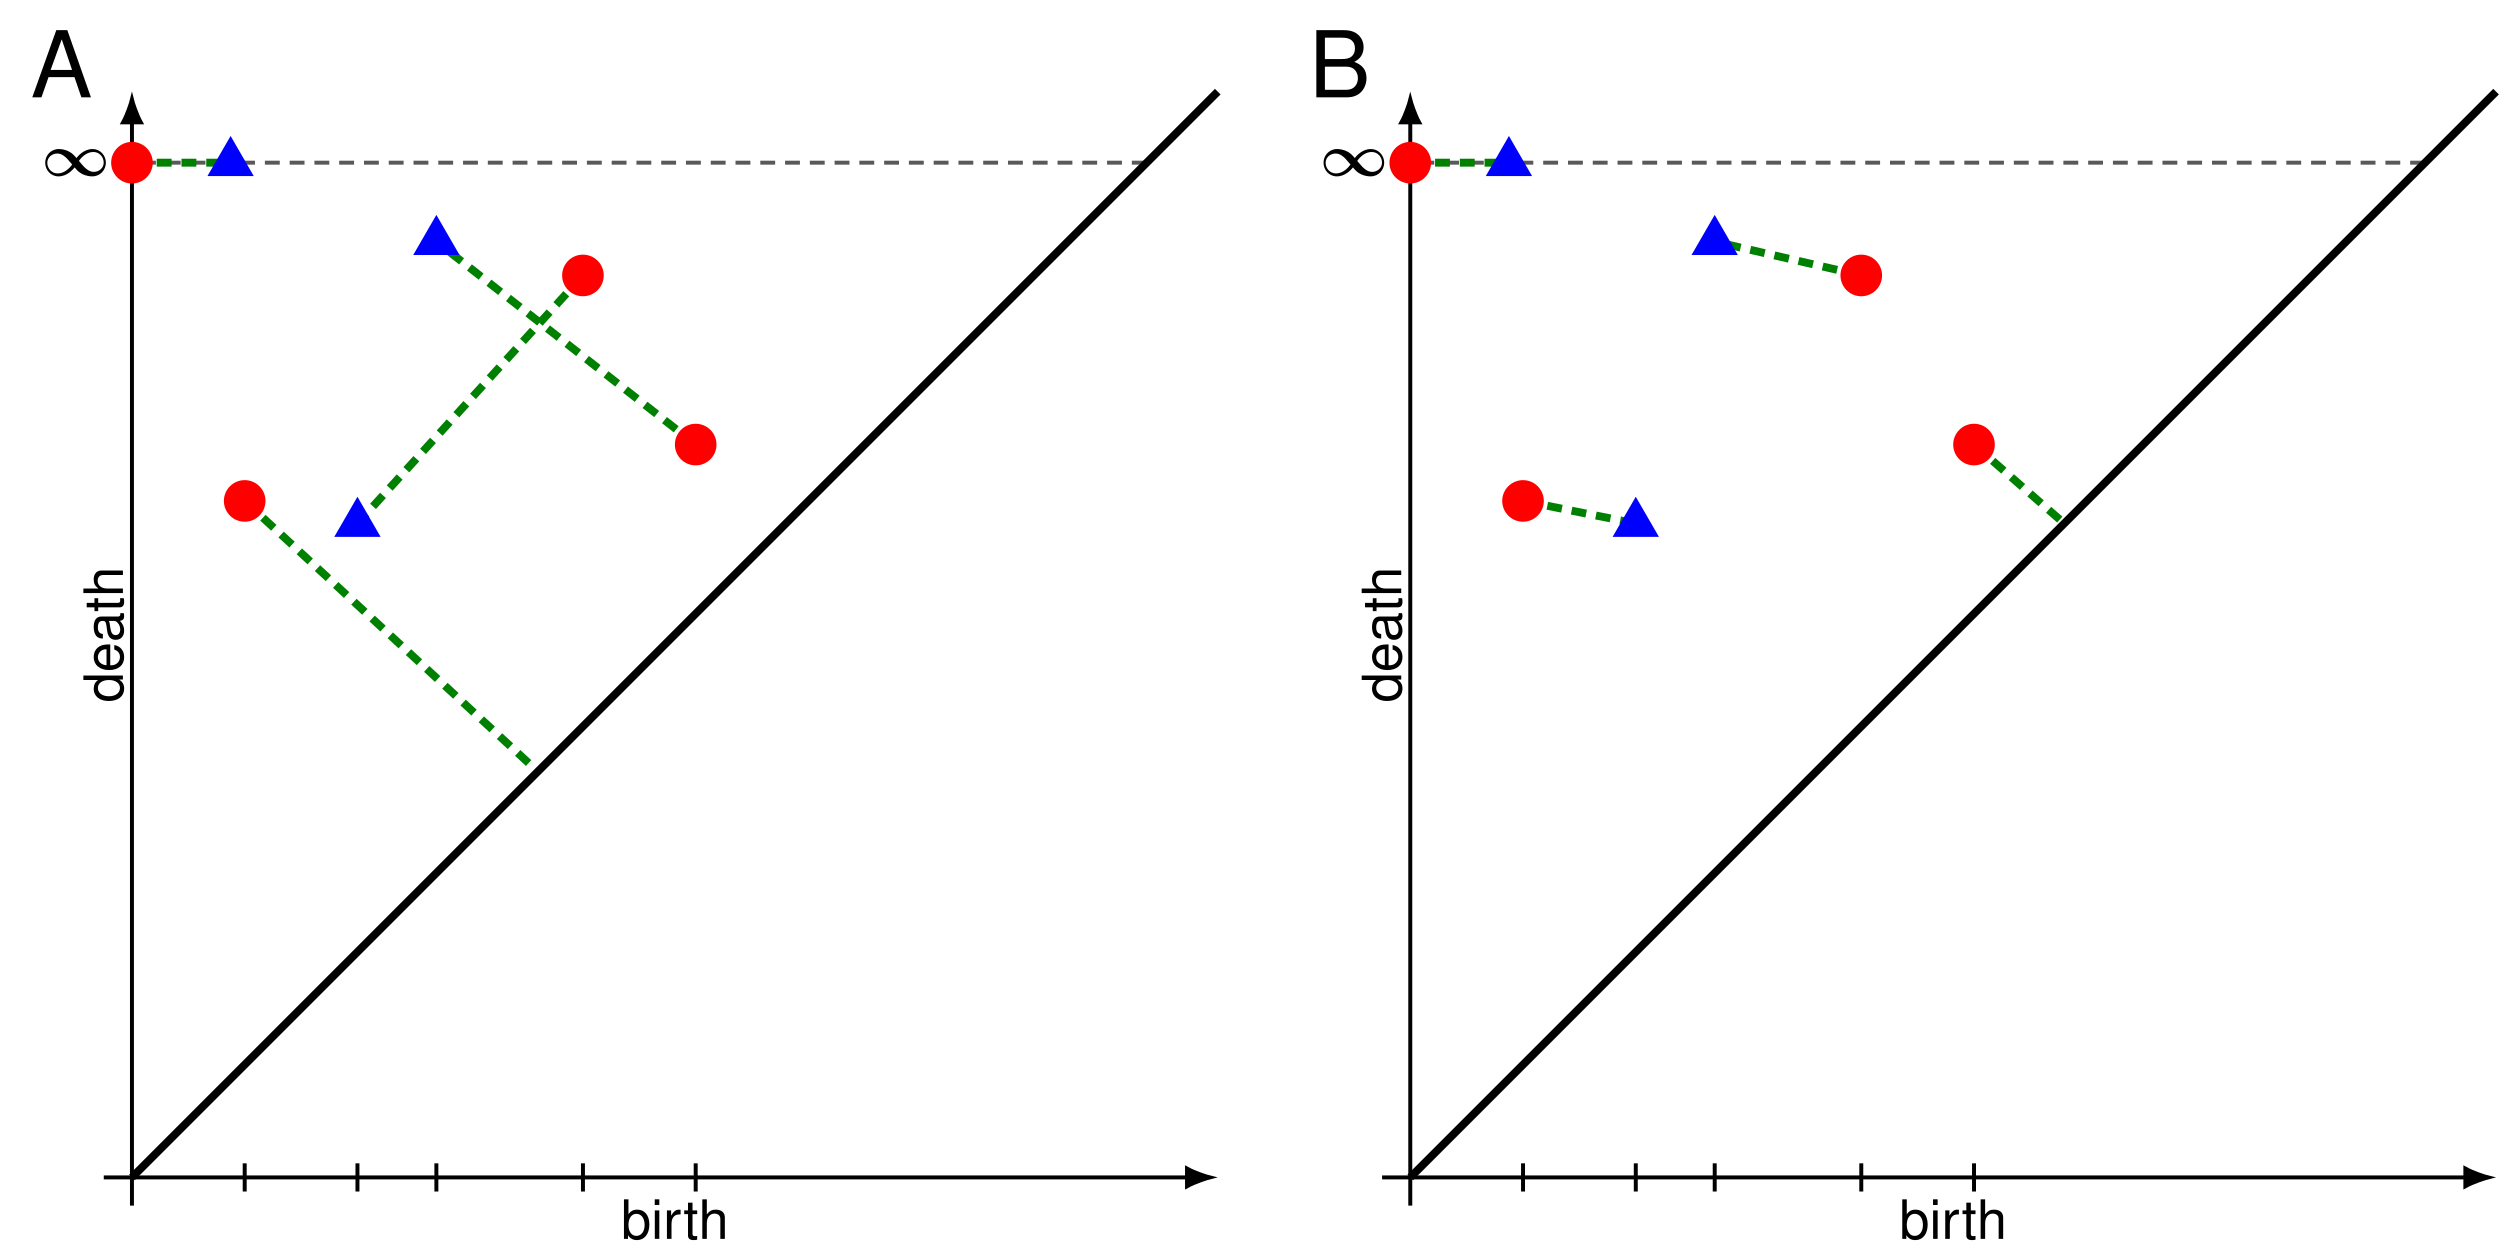 <?xml version="1.0" encoding="UTF-8"?>
<svg xmlns="http://www.w3.org/2000/svg" xmlns:xlink="http://www.w3.org/1999/xlink" width="502.83pt" height="252.989pt" viewBox="0 0 502.83 252.989" version="1.1">
<defs>
<g>
<symbol overflow="visible" id="glyph0-0">
<path style="stroke:none;" d=""/>
</symbol>
<symbol overflow="visible" id="glyph0-1">
<path style="stroke:none;" d="M -7.953 -5.406 L -7.953 -4.5 L -5 -4.5 C -5.578 -4.109 -5.875 -3.5 -5.875 -2.734 C -5.875 -1.25 -4.688 -0.281 -2.875 -0.281 C -0.938 -0.281 0.25 -1.234 0.25 -2.766 C 0.25 -3.562 -0.047 -4.094 -0.75 -4.594 L 0 -4.594 L 0 -5.406 Z M -5.031 -2.891 C -5.031 -3.875 -4.156 -4.5 -2.797 -4.5 C -1.469 -4.5 -0.594 -3.859 -0.594 -2.906 C -0.594 -1.891 -1.484 -1.234 -2.812 -1.234 C -4.141 -1.234 -5.031 -1.891 -5.031 -2.891 Z M -5.031 -2.891 "/>
</symbol>
<symbol overflow="visible" id="glyph0-2">
<path style="stroke:none;" d="M -2.547 -5.594 C -3.422 -5.594 -3.953 -5.531 -4.375 -5.359 C -5.312 -5 -5.875 -4.125 -5.875 -3.047 C -5.875 -1.469 -4.656 -0.438 -2.781 -0.438 C -0.906 -0.438 0.25 -1.422 0.25 -3.031 C 0.25 -4.344 -0.484 -5.25 -1.734 -5.469 L -1.734 -4.562 C -0.984 -4.312 -0.594 -3.797 -0.594 -3.062 C -0.594 -2.484 -0.844 -2 -1.328 -1.688 C -1.656 -1.469 -1.984 -1.391 -2.547 -1.391 Z M -3.297 -1.406 C -4.359 -1.484 -5.031 -2.125 -5.031 -3.047 C -5.031 -3.938 -4.297 -4.625 -3.359 -4.625 C -3.344 -4.625 -3.312 -4.625 -3.297 -4.609 Z M -3.297 -1.406 "/>
</symbol>
<symbol overflow="visible" id="glyph0-3">
<path style="stroke:none;" d="M -0.531 -5.828 C -0.516 -5.734 -0.516 -5.688 -0.516 -5.641 C -0.516 -5.328 -0.672 -5.141 -0.953 -5.141 L -4.312 -5.141 C -5.328 -5.141 -5.875 -4.406 -5.875 -3 C -5.875 -2.172 -5.641 -1.484 -5.219 -1.094 C -4.922 -0.844 -4.594 -0.734 -4.031 -0.703 L -4.031 -1.625 C -4.719 -1.703 -5.031 -2.109 -5.031 -2.969 C -5.031 -3.781 -4.734 -4.25 -4.188 -4.25 L -3.953 -4.25 C -3.562 -4.25 -3.406 -4.016 -3.312 -3.297 C -3.156 -2 -3.109 -1.812 -2.969 -1.469 C -2.688 -0.797 -2.188 -0.453 -1.438 -0.453 C -0.406 -0.453 0.25 -1.172 0.25 -2.328 C 0.25 -3.047 0 -3.625 -0.594 -4.281 C -0.016 -4.344 0.25 -4.625 0.25 -5.219 C 0.25 -5.406 0.234 -5.547 0.156 -5.828 Z M -1.797 -4.25 C -1.5 -4.25 -1.312 -4.156 -1.062 -3.875 C -0.719 -3.516 -0.547 -3.062 -0.547 -2.531 C -0.547 -1.828 -0.891 -1.406 -1.469 -1.406 C -2.062 -1.406 -2.359 -1.812 -2.516 -2.781 C -2.641 -3.734 -2.688 -3.938 -2.828 -4.25 Z M -1.797 -4.25 "/>
</symbol>
<symbol overflow="visible" id="glyph0-4">
<path style="stroke:none;" d="M -5.719 -2.766 L -5.719 -1.828 L -7.281 -1.828 L -7.281 -0.922 L -5.719 -0.922 L -5.719 -0.156 L -4.969 -0.156 L -4.969 -0.922 L -0.656 -0.922 C -0.078 -0.922 0.25 -1.312 0.25 -2.031 C 0.25 -2.25 0.234 -2.469 0.172 -2.766 L -0.594 -2.766 C -0.562 -2.656 -0.547 -2.516 -0.547 -2.328 C -0.547 -1.938 -0.656 -1.828 -1.062 -1.828 L -4.969 -1.828 L -4.969 -2.766 Z M -5.719 -2.766 "/>
</symbol>
<symbol overflow="visible" id="glyph0-5">
<path style="stroke:none;" d="M -7.953 -0.766 L 0 -0.766 L 0 -1.672 L -3.156 -1.672 C -4.312 -1.672 -5.078 -2.281 -5.078 -3.219 C -5.078 -3.516 -4.984 -3.812 -4.828 -4.031 C -4.641 -4.281 -4.359 -4.391 -3.953 -4.391 L 0 -4.391 L 0 -5.297 L -4.312 -5.297 C -5.281 -5.297 -5.875 -4.609 -5.875 -3.5 C -5.875 -2.688 -5.625 -2.203 -4.922 -1.672 L -7.953 -1.672 Z M -7.953 -0.766 "/>
</symbol>
<symbol overflow="visible" id="glyph1-0">
<path style="stroke:none;" d=""/>
</symbol>
<symbol overflow="visible" id="glyph1-1">
<path style="stroke:none;" d="M 0.594 -7.953 L 0.594 0 L 1.406 0 L 1.406 -0.734 C 1.844 -0.062 2.422 0.25 3.219 0.25 C 4.719 0.25 5.703 -0.984 5.703 -2.875 C 5.703 -4.734 4.766 -5.875 3.266 -5.875 C 2.469 -5.875 1.922 -5.578 1.5 -4.938 L 1.5 -7.953 Z M 3.094 -5.031 C 4.094 -5.031 4.75 -4.141 4.75 -2.781 C 4.75 -1.484 4.078 -0.594 3.094 -0.594 C 2.125 -0.594 1.5 -1.469 1.5 -2.812 C 1.5 -4.156 2.125 -5.031 3.094 -5.031 Z M 3.094 -5.031 "/>
</symbol>
<symbol overflow="visible" id="glyph1-2">
<path style="stroke:none;" d="M 1.641 -5.719 L 0.734 -5.719 L 0.734 0 L 1.641 0 Z M 1.641 -7.953 L 0.719 -7.953 L 0.719 -6.812 L 1.641 -6.812 Z M 1.641 -7.953 "/>
</symbol>
<symbol overflow="visible" id="glyph1-3">
<path style="stroke:none;" d="M 0.75 -5.719 L 0.75 0 L 1.672 0 L 1.672 -2.969 C 1.672 -3.781 1.875 -4.312 2.312 -4.641 C 2.594 -4.844 2.875 -4.906 3.5 -4.922 L 3.5 -5.844 C 3.344 -5.875 3.266 -5.875 3.156 -5.875 C 2.562 -5.875 2.109 -5.531 1.594 -4.672 L 1.594 -5.719 Z M 0.75 -5.719 "/>
</symbol>
<symbol overflow="visible" id="glyph1-4">
<path style="stroke:none;" d="M 2.766 -5.719 L 1.828 -5.719 L 1.828 -7.281 L 0.922 -7.281 L 0.922 -5.719 L 0.156 -5.719 L 0.156 -4.969 L 0.922 -4.969 L 0.922 -0.656 C 0.922 -0.078 1.312 0.25 2.031 0.25 C 2.25 0.25 2.469 0.234 2.766 0.172 L 2.766 -0.594 C 2.656 -0.562 2.516 -0.547 2.328 -0.547 C 1.938 -0.547 1.828 -0.656 1.828 -1.062 L 1.828 -4.969 L 2.766 -4.969 Z M 2.766 -5.719 "/>
</symbol>
<symbol overflow="visible" id="glyph1-5">
<path style="stroke:none;" d="M 0.766 -7.953 L 0.766 0 L 1.672 0 L 1.672 -3.156 C 1.672 -4.312 2.281 -5.078 3.219 -5.078 C 3.516 -5.078 3.812 -4.984 4.031 -4.828 C 4.281 -4.641 4.391 -4.359 4.391 -3.953 L 4.391 0 L 5.297 0 L 5.297 -4.312 C 5.297 -5.281 4.609 -5.875 3.5 -5.875 C 2.688 -5.875 2.203 -5.625 1.672 -4.922 L 1.672 -7.953 Z M 0.766 -7.953 "/>
</symbol>
<symbol overflow="visible" id="glyph2-0">
<path style="stroke:none;" d=""/>
</symbol>
<symbol overflow="visible" id="glyph2-1">
<path style="stroke:none;" d="M 7.547 -3.016 C 8.109 -3.828 9.141 -4.812 10.453 -4.812 C 11.672 -4.812 12.531 -3.797 12.531 -2.672 C 12.531 -1.594 11.609 -0.812 10.547 -0.812 C 9.641 -0.812 9.016 -1.406 8.578 -1.828 C 8.266 -2.156 7.812 -2.703 7.547 -3.016 Z M 6.688 -1.703 C 7.203 -1.094 7.531 -0.75 8.109 -0.438 C 9.031 0.062 9.891 0.094 10.234 0.094 C 11.844 0.094 12.969 -1.219 12.969 -2.656 C 12.969 -4.109 11.844 -5.406 10.297 -5.406 C 8.531 -5.406 7.391 -4.016 7.047 -3.594 C 6.531 -4.203 6.203 -4.547 5.625 -4.859 C 4.703 -5.359 3.844 -5.406 3.5 -5.406 C 1.891 -5.406 0.766 -4.094 0.766 -2.656 C 0.766 -1.188 1.891 0.094 3.438 0.094 C 5.203 0.094 6.344 -1.297 6.688 -1.703 Z M 6.188 -2.297 C 5.625 -1.484 4.594 -0.5 3.281 -0.5 C 2.062 -0.5 1.188 -1.5 1.188 -2.641 C 1.188 -3.719 2.125 -4.5 3.188 -4.5 C 4.094 -4.5 4.719 -3.906 5.156 -3.484 C 5.469 -3.141 5.922 -2.609 6.188 -2.297 Z M 6.188 -2.297 "/>
</symbol>
<symbol overflow="visible" id="glyph3-0">
<path style="stroke:none;" d=""/>
</symbol>
<symbol overflow="visible" id="glyph3-1">
<path style="stroke:none;" d="M 8.797 -4.062 L 10.188 0 L 12.109 0 L 7.359 -13.516 L 5.141 -13.516 L 0.312 0 L 2.156 0 L 3.578 -4.062 Z M 8.312 -5.516 L 4 -5.516 L 6.234 -11.672 Z M 8.312 -5.516 "/>
</symbol>
<symbol overflow="visible" id="glyph3-2">
<path style="stroke:none;" d="M 1.469 0 L 7.562 0 C 8.844 0 9.797 -0.359 10.516 -1.125 C 11.188 -1.844 11.547 -2.797 11.547 -3.859 C 11.547 -5.484 10.812 -6.469 9.094 -7.141 C 10.312 -7.719 10.969 -8.719 10.969 -10.094 C 10.969 -11.078 10.594 -11.938 9.891 -12.578 C 9.188 -13.219 8.25 -13.516 6.953 -13.516 L 1.469 -13.516 Z M 3.188 -7.703 L 3.188 -12 L 6.531 -12 C 7.5 -12 8.031 -11.875 8.5 -11.516 C 8.984 -11.141 9.234 -10.594 9.234 -9.844 C 9.234 -9.125 8.984 -8.547 8.5 -8.172 C 8.031 -7.828 7.5 -7.703 6.531 -7.703 Z M 3.188 -1.516 L 3.188 -6.172 L 7.406 -6.172 C 8.234 -6.172 8.797 -5.969 9.203 -5.531 C 9.609 -5.094 9.828 -4.5 9.828 -3.844 C 9.828 -3.188 9.609 -2.594 9.203 -2.172 C 8.797 -1.719 8.234 -1.516 7.406 -1.516 Z M 3.188 -1.516 "/>
</symbol>
</g>
<clipPath id="clip1">
  <path d="M 3 0 L 268 0 L 268 252.988 L 3 252.988 Z M 3 0 "/>
</clipPath>
<clipPath id="clip2">
  <path d="M 484 223 L 502.828 223 L 502.828 250 L 484 250 Z M 484 223 "/>
</clipPath>
<clipPath id="clip3">
  <path d="M 261 0 L 502.828 0 L 502.828 252.988 L 261 252.988 Z M 261 0 "/>
</clipPath>
</defs>
<g id="surface1">
<path style="fill:none;stroke-width:1.594;stroke-linecap:butt;stroke-linejoin:miter;stroke:rgb(0%,50%,0%);stroke-opacity:1;stroke-dasharray:2.989,1.993;stroke-miterlimit:10;" d="M 113.387 147.404 L 61.231 188.224 " transform="matrix(1,0,0,-1,26.539,236.818)"/>
<path style="fill:none;stroke-width:1.594;stroke-linecap:butt;stroke-linejoin:miter;stroke:rgb(0%,50%,0%);stroke-opacity:1;stroke-dasharray:2.989,1.993;stroke-miterlimit:10;" d="M 90.711 181.42 L 45.356 131.529 " transform="matrix(1,0,0,-1,26.539,236.818)"/>
<path style="fill:none;stroke-width:1.594;stroke-linecap:butt;stroke-linejoin:miter;stroke:rgb(0%,50%,0%);stroke-opacity:1;stroke-dasharray:2.989,1.993;stroke-miterlimit:10;" d="M 22.676 136.064 L 81.641 81.638 " transform="matrix(1,0,0,-1,26.539,236.818)"/>
<path style="fill-rule:nonzero;fill:rgb(100%,0%,0%);fill-opacity:1;stroke-width:0.399;stroke-linecap:butt;stroke-linejoin:miter;stroke:rgb(100%,0%,0%);stroke-opacity:1;stroke-miterlimit:10;" d="M 3.985 0.002 C 3.985 2.201 2.2 3.986 0.001 3.986 C -2.202 3.986 -3.984 2.201 -3.984 0.002 C -3.984 -2.201 -2.202 -3.986 0.001 -3.986 C 2.2 -3.986 3.985 -2.201 3.985 0.002 Z M 3.985 0.002 " transform="matrix(1,0,0,-1,139.925,89.416)"/>
<path style="fill:none;stroke-width:0.797;stroke-linecap:butt;stroke-linejoin:miter;stroke:rgb(0%,0%,0%);stroke-opacity:1;stroke-miterlimit:10;" d="M 113.387 -2.834 L 113.387 2.834 " transform="matrix(1,0,0,-1,26.539,236.818)"/>
<path style="fill-rule:nonzero;fill:rgb(100%,0%,0%);fill-opacity:1;stroke-width:0.399;stroke-linecap:butt;stroke-linejoin:miter;stroke:rgb(100%,0%,0%);stroke-opacity:1;stroke-miterlimit:10;" d="M 3.986 0.002 C 3.986 2.201 2.201 3.986 -0.002 3.986 C -2.201 3.986 -3.986 2.201 -3.986 0.002 C -3.986 -2.202 -2.201 -3.987 -0.002 -3.987 C 2.201 -3.987 3.986 -2.202 3.986 0.002 Z M 3.986 0.002 " transform="matrix(1,0,0,-1,117.248,55.4)"/>
<path style="fill:none;stroke-width:0.797;stroke-linecap:butt;stroke-linejoin:miter;stroke:rgb(0%,0%,0%);stroke-opacity:1;stroke-miterlimit:10;" d="M 90.711 -2.834 L 90.711 2.834 " transform="matrix(1,0,0,-1,26.539,236.818)"/>
<path style="fill-rule:nonzero;fill:rgb(100%,0%,0%);fill-opacity:1;stroke-width:0.399;stroke-linecap:butt;stroke-linejoin:miter;stroke:rgb(100%,0%,0%);stroke-opacity:1;stroke-miterlimit:10;" d="M 3.983 0.001 C 3.983 2.2 2.202 3.985 -0.001 3.985 C -2.2 3.985 -3.986 2.2 -3.986 0.001 C -3.986 -2.202 -2.2 -3.983 -0.001 -3.983 C 2.202 -3.983 3.983 -2.202 3.983 0.001 Z M 3.983 0.001 " transform="matrix(1,0,0,-1,49.216,100.755)"/>
<path style="fill:none;stroke-width:0.797;stroke-linecap:butt;stroke-linejoin:miter;stroke:rgb(0%,0%,0%);stroke-opacity:1;stroke-miterlimit:10;" d="M 22.676 -2.834 L 22.676 2.834 " transform="matrix(1,0,0,-1,26.539,236.818)"/>
<path style="fill-rule:nonzero;fill:rgb(0%,0%,100%);fill-opacity:1;stroke-width:0.399;stroke-linecap:butt;stroke-linejoin:miter;stroke:rgb(0%,0%,100%);stroke-opacity:1;stroke-miterlimit:10;" d="M 0.002 4.98 L 4.314 -2.489 L -4.315 -2.489 Z M 0.002 4.98 " transform="matrix(1,0,0,-1,87.768,48.597)"/>
<path style="fill:none;stroke-width:0.797;stroke-linecap:butt;stroke-linejoin:miter;stroke:rgb(0%,0%,0%);stroke-opacity:1;stroke-miterlimit:10;" d="M 61.231 -2.834 L 61.231 2.834 " transform="matrix(1,0,0,-1,26.539,236.818)"/>
<path style="fill-rule:nonzero;fill:rgb(0%,0%,100%);fill-opacity:1;stroke-width:0.399;stroke-linecap:butt;stroke-linejoin:miter;stroke:rgb(0%,0%,100%);stroke-opacity:1;stroke-miterlimit:10;" d="M 0.001 4.981 L 4.313 -2.491 L -4.316 -2.491 Z M 0.001 4.981 " transform="matrix(1,0,0,-1,71.894,105.29)"/>
<path style="fill:none;stroke-width:0.797;stroke-linecap:butt;stroke-linejoin:miter;stroke:rgb(0%,0%,0%);stroke-opacity:1;stroke-miterlimit:10;" d="M 45.356 -2.834 L 45.356 2.834 " transform="matrix(1,0,0,-1,26.539,236.818)"/>
<path style="fill:none;stroke-width:0.797;stroke-linecap:butt;stroke-linejoin:miter;stroke:rgb(34.999%,34.999%,34.999%);stroke-opacity:1;stroke-dasharray:2.989,1.993;stroke-miterlimit:10;" d="M 204.098 204.099 L 0 204.099 " transform="matrix(1,0,0,-1,26.539,236.818)"/>
<path style="fill:none;stroke-width:0.797;stroke-linecap:butt;stroke-linejoin:miter;stroke:rgb(0%,0%,0%);stroke-opacity:1;stroke-miterlimit:10;" d="M -5.668 0.002 L 212.207 0.002 " transform="matrix(1,0,0,-1,26.539,236.818)"/>
<path style="fill-rule:nonzero;fill:rgb(0%,0%,0%);fill-opacity:1;stroke-width:0.797;stroke-linecap:butt;stroke-linejoin:miter;stroke:rgb(0%,0%,0%);stroke-opacity:1;stroke-miterlimit:10;" d="M 4.533 0.002 C 3.979 0.138 1.529 0.92 -0.002 1.771 L -0.002 -1.772 C 1.529 -0.92 3.979 -0.139 4.533 0.002 Z M 4.533 0.002 " transform="matrix(1,0,0,-1,238.748,236.818)"/>
<path style="fill:none;stroke-width:0.797;stroke-linecap:butt;stroke-linejoin:miter;stroke:rgb(0%,0%,0%);stroke-opacity:1;stroke-miterlimit:10;" d="M 0 -5.67 L 0 212.209 " transform="matrix(1,0,0,-1,26.539,236.818)"/>
<path style="fill-rule:nonzero;fill:rgb(0%,0%,0%);fill-opacity:1;stroke-width:0.797;stroke-linecap:butt;stroke-linejoin:miter;stroke:rgb(0%,0%,0%);stroke-opacity:1;stroke-miterlimit:10;" d="M 4.535 -0 C 3.976 0.137 1.531 0.922 -0 1.773 L -0 -1.774 C 1.531 -0.922 3.976 -0.137 4.535 -0 Z M 4.535 -0 " transform="matrix(0,-1,-1,0,26.539,24.609)"/>
<g clip-path="url(#clip1)" clip-rule="nonzero">
<path style="fill:none;stroke-width:1.594;stroke-linecap:butt;stroke-linejoin:miter;stroke:rgb(0%,0%,0%);stroke-opacity:1;stroke-miterlimit:10;" d="M 0 0.002 L 218.387 218.384 " transform="matrix(1,0,0,-1,26.539,236.818)"/>
</g>
<g style="fill:rgb(0%,0%,0%);fill-opacity:1;">
  <use xlink:href="#glyph0-1" x="24.721" y="141.274"/>
  <use xlink:href="#glyph0-2" x="24.721" y="135.209"/>
  <use xlink:href="#glyph0-3" x="24.721" y="129.143"/>
  <use xlink:href="#glyph0-4" x="24.721" y="123.078"/>
  <use xlink:href="#glyph0-5" x="24.721" y="120.045"/>
</g>
<g style="fill:rgb(0%,0%,0%);fill-opacity:1;">
  <use xlink:href="#glyph1-1" x="124.903" y="249.173"/>
  <use xlink:href="#glyph1-2" x="130.968" y="249.173"/>
  <use xlink:href="#glyph1-3" x="133.39" y="249.173"/>
</g>
<g style="fill:rgb(0%,0%,0%);fill-opacity:1;">
  <use xlink:href="#glyph1-4" x="137.459" y="249.173"/>
  <use xlink:href="#glyph1-5" x="140.492" y="249.173"/>
</g>
<path style="fill:none;stroke-width:0.797;stroke-linecap:butt;stroke-linejoin:miter;stroke:rgb(0%,0%,0%);stroke-opacity:1;stroke-miterlimit:10;" d="M -2.836 204.099 L 2.836 204.099 " transform="matrix(1,0,0,-1,26.539,236.818)"/>
<g style="fill:rgb(0%,0%,0%);fill-opacity:1;">
  <use xlink:href="#glyph2-1" x="8.326" y="35.38"/>
</g>
<path style="fill:none;stroke-width:1.594;stroke-linecap:butt;stroke-linejoin:miter;stroke:rgb(0%,50%,0%);stroke-opacity:1;stroke-dasharray:2.989,1.993;stroke-miterlimit:10;" d="M 0 204.099 L 19.844 204.099 " transform="matrix(1,0,0,-1,26.539,236.818)"/>
<path style="fill-rule:nonzero;fill:rgb(100%,0%,0%);fill-opacity:1;stroke-width:0.399;stroke-linecap:butt;stroke-linejoin:miter;stroke:rgb(100%,0%,0%);stroke-opacity:1;stroke-miterlimit:10;" d="M 3.984 0 C 3.984 2.2 2.199 3.985 0 3.985 C -2.199 3.985 -3.984 2.2 -3.984 0 C -3.984 -2.203 -2.199 -3.984 0 -3.984 C 2.199 -3.984 3.984 -2.203 3.984 0 Z M 3.984 0 " transform="matrix(1,0,0,-1,26.539,32.723)"/>
<path style="fill-rule:nonzero;fill:rgb(0%,0%,100%);fill-opacity:1;stroke-width:0.399;stroke-linecap:butt;stroke-linejoin:miter;stroke:rgb(0%,0%,100%);stroke-opacity:1;stroke-miterlimit:10;" d="M 0.002 4.981 L 4.314 -2.492 L -4.315 -2.492 Z M 0.002 4.981 " transform="matrix(1,0,0,-1,46.381,32.723)"/>
<g style="fill:rgb(0%,0%,0%);fill-opacity:1;">
  <use xlink:href="#glyph3-1" x="6.181" y="19.58"/>
</g>
<path style="fill:none;stroke-width:1.594;stroke-linecap:butt;stroke-linejoin:miter;stroke:rgb(0%,50%,0%);stroke-opacity:1;stroke-dasharray:2.989,1.993;stroke-miterlimit:10;" d="M 370.5 147.404 L 388.645 131.529 " transform="matrix(1,0,0,-1,26.539,236.818)"/>
<path style="fill:none;stroke-width:1.594;stroke-linecap:butt;stroke-linejoin:miter;stroke:rgb(0%,50%,0%);stroke-opacity:1;stroke-dasharray:2.989,1.993;stroke-miterlimit:10;" d="M 347.824 181.42 L 318.344 188.224 " transform="matrix(1,0,0,-1,26.539,236.818)"/>
<path style="fill:none;stroke-width:1.594;stroke-linecap:butt;stroke-linejoin:miter;stroke:rgb(0%,50%,0%);stroke-opacity:1;stroke-dasharray:2.989,1.993;stroke-miterlimit:10;" d="M 279.793 136.064 L 302.469 131.529 " transform="matrix(1,0,0,-1,26.539,236.818)"/>
<path style="fill-rule:nonzero;fill:rgb(100%,0%,0%);fill-opacity:1;stroke-width:0.399;stroke-linecap:butt;stroke-linejoin:miter;stroke:rgb(100%,0%,0%);stroke-opacity:1;stroke-miterlimit:10;" d="M 3.984 0.002 C 3.984 2.201 2.202 3.986 -0.001 3.986 C -2.2 3.986 -3.985 2.201 -3.985 0.002 C -3.985 -2.201 -2.2 -3.986 -0.001 -3.986 C 2.202 -3.986 3.984 -2.201 3.984 0.002 Z M 3.984 0.002 " transform="matrix(1,0,0,-1,397.036,89.416)"/>
<path style="fill:none;stroke-width:0.797;stroke-linecap:butt;stroke-linejoin:miter;stroke:rgb(0%,0%,0%);stroke-opacity:1;stroke-miterlimit:10;" d="M 370.5 -2.834 L 370.5 2.834 " transform="matrix(1,0,0,-1,26.539,236.818)"/>
<path style="fill-rule:nonzero;fill:rgb(100%,0%,0%);fill-opacity:1;stroke-width:0.399;stroke-linecap:butt;stroke-linejoin:miter;stroke:rgb(100%,0%,0%);stroke-opacity:1;stroke-miterlimit:10;" d="M 3.985 0.002 C 3.985 2.201 2.2 3.986 0 3.986 C -2.203 3.986 -3.984 2.201 -3.984 0.002 C -3.984 -2.202 -2.203 -3.987 0 -3.987 C 2.2 -3.987 3.985 -2.202 3.985 0.002 Z M 3.985 0.002 " transform="matrix(1,0,0,-1,374.359,55.4)"/>
<path style="fill:none;stroke-width:0.797;stroke-linecap:butt;stroke-linejoin:miter;stroke:rgb(0%,0%,0%);stroke-opacity:1;stroke-miterlimit:10;" d="M 347.824 -2.834 L 347.824 2.834 " transform="matrix(1,0,0,-1,26.539,236.818)"/>
<path style="fill-rule:nonzero;fill:rgb(100%,0%,0%);fill-opacity:1;stroke-width:0.399;stroke-linecap:butt;stroke-linejoin:miter;stroke:rgb(100%,0%,0%);stroke-opacity:1;stroke-miterlimit:10;" d="M 3.986 0.001 C 3.986 2.2 2.2 3.985 0.001 3.985 C -2.202 3.985 -3.983 2.2 -3.983 0.001 C -3.983 -2.202 -2.202 -3.983 0.001 -3.983 C 2.2 -3.983 3.986 -2.202 3.986 0.001 Z M 3.986 0.001 " transform="matrix(1,0,0,-1,306.327,100.755)"/>
<path style="fill:none;stroke-width:0.797;stroke-linecap:butt;stroke-linejoin:miter;stroke:rgb(0%,0%,0%);stroke-opacity:1;stroke-miterlimit:10;" d="M 279.793 -2.834 L 279.793 2.834 " transform="matrix(1,0,0,-1,26.539,236.818)"/>
<path style="fill-rule:nonzero;fill:rgb(0%,0%,100%);fill-opacity:1;stroke-width:0.399;stroke-linecap:butt;stroke-linejoin:miter;stroke:rgb(0%,0%,100%);stroke-opacity:1;stroke-miterlimit:10;" d="M 0.001 4.98 L 4.313 -2.489 L -4.316 -2.489 Z M 0.001 4.98 " transform="matrix(1,0,0,-1,344.878,48.597)"/>
<path style="fill:none;stroke-width:0.797;stroke-linecap:butt;stroke-linejoin:miter;stroke:rgb(0%,0%,0%);stroke-opacity:1;stroke-miterlimit:10;" d="M 318.344 -2.834 L 318.344 2.834 " transform="matrix(1,0,0,-1,26.539,236.818)"/>
<path style="fill-rule:nonzero;fill:rgb(0%,0%,100%);fill-opacity:1;stroke-width:0.399;stroke-linecap:butt;stroke-linejoin:miter;stroke:rgb(0%,0%,100%);stroke-opacity:1;stroke-miterlimit:10;" d="M -0.001 4.981 L 4.315 -2.491 L -4.314 -2.491 Z M -0.001 4.981 " transform="matrix(1,0,0,-1,329.005,105.29)"/>
<path style="fill:none;stroke-width:0.797;stroke-linecap:butt;stroke-linejoin:miter;stroke:rgb(0%,0%,0%);stroke-opacity:1;stroke-miterlimit:10;" d="M 302.469 -2.834 L 302.469 2.834 " transform="matrix(1,0,0,-1,26.539,236.818)"/>
<path style="fill:none;stroke-width:0.797;stroke-linecap:butt;stroke-linejoin:miter;stroke:rgb(34.999%,34.999%,34.999%);stroke-opacity:1;stroke-dasharray:2.989,1.993;stroke-miterlimit:10;" d="M 461.211 204.099 L 257.113 204.099 " transform="matrix(1,0,0,-1,26.539,236.818)"/>
<path style="fill:none;stroke-width:0.797;stroke-linecap:butt;stroke-linejoin:miter;stroke:rgb(0%,0%,0%);stroke-opacity:1;stroke-miterlimit:10;" d="M 251.445 0.002 L 469.324 0.002 " transform="matrix(1,0,0,-1,26.539,236.818)"/>
<path style=" stroke:none;fill-rule:nonzero;fill:rgb(0%,0%,0%);fill-opacity:1;" d="M 500.395 236.816 C 499.84 236.68 497.391 235.898 495.863 235.047 L 495.863 238.59 C 497.391 237.738 499.84 236.957 500.395 236.816 Z M 500.395 236.816 "/>
<g clip-path="url(#clip2)" clip-rule="nonzero">
<path style="fill:none;stroke-width:0.797;stroke-linecap:butt;stroke-linejoin:miter;stroke:rgb(0%,0%,0%);stroke-opacity:1;stroke-miterlimit:10;" d="M 4.532 0.002 C 3.978 0.138 1.528 0.92 0.001 1.771 L 0.001 -1.772 C 1.528 -0.92 3.978 -0.139 4.532 0.002 Z M 4.532 0.002 " transform="matrix(1,0,0,-1,495.862,236.818)"/>
</g>
<path style="fill:none;stroke-width:0.797;stroke-linecap:butt;stroke-linejoin:miter;stroke:rgb(0%,0%,0%);stroke-opacity:1;stroke-miterlimit:10;" d="M 257.113 -5.67 L 257.113 212.209 " transform="matrix(1,0,0,-1,26.539,236.818)"/>
<path style="fill-rule:nonzero;fill:rgb(0%,0%,0%);fill-opacity:1;stroke-width:0.797;stroke-linecap:butt;stroke-linejoin:miter;stroke:rgb(0%,0%,0%);stroke-opacity:1;stroke-miterlimit:10;" d="M 4.535 0.001 C 3.976 0.138 1.531 0.919 -0 1.774 L -0 -1.772 C 1.531 -0.921 3.976 -0.14 4.535 0.001 Z M 4.535 0.001 " transform="matrix(0,-1,-1,0,283.653,24.609)"/>
<g clip-path="url(#clip3)" clip-rule="nonzero">
<path style="fill:none;stroke-width:1.594;stroke-linecap:butt;stroke-linejoin:miter;stroke:rgb(0%,0%,0%);stroke-opacity:1;stroke-miterlimit:10;" d="M 257.113 0.002 L 475.5 218.384 " transform="matrix(1,0,0,-1,26.539,236.818)"/>
</g>
<g style="fill:rgb(0%,0%,0%);fill-opacity:1;">
  <use xlink:href="#glyph0-1" x="281.832" y="141.274"/>
  <use xlink:href="#glyph0-2" x="281.832" y="135.209"/>
  <use xlink:href="#glyph0-3" x="281.832" y="129.143"/>
  <use xlink:href="#glyph0-4" x="281.832" y="123.078"/>
  <use xlink:href="#glyph0-5" x="281.832" y="120.045"/>
</g>
<g style="fill:rgb(0%,0%,0%);fill-opacity:1;">
  <use xlink:href="#glyph1-1" x="382.014" y="249.173"/>
  <use xlink:href="#glyph1-2" x="388.079" y="249.173"/>
  <use xlink:href="#glyph1-3" x="390.501" y="249.173"/>
</g>
<g style="fill:rgb(0%,0%,0%);fill-opacity:1;">
  <use xlink:href="#glyph1-4" x="394.57" y="249.173"/>
  <use xlink:href="#glyph1-5" x="397.603" y="249.173"/>
</g>
<path style="fill:none;stroke-width:0.797;stroke-linecap:butt;stroke-linejoin:miter;stroke:rgb(0%,0%,0%);stroke-opacity:1;stroke-miterlimit:10;" d="M 254.281 204.099 L 259.949 204.099 " transform="matrix(1,0,0,-1,26.539,236.818)"/>
<g style="fill:rgb(0%,0%,0%);fill-opacity:1;">
  <use xlink:href="#glyph2-1" x="265.437" y="35.38"/>
</g>
<path style="fill:none;stroke-width:1.594;stroke-linecap:butt;stroke-linejoin:miter;stroke:rgb(0%,50%,0%);stroke-opacity:1;stroke-dasharray:2.989,1.993;stroke-miterlimit:10;" d="M 257.113 204.099 L 276.957 204.099 " transform="matrix(1,0,0,-1,26.539,236.818)"/>
<path style="fill-rule:nonzero;fill:rgb(100%,0%,0%);fill-opacity:1;stroke-width:0.399;stroke-linecap:butt;stroke-linejoin:miter;stroke:rgb(100%,0%,0%);stroke-opacity:1;stroke-miterlimit:10;" d="M 3.987 0 C 3.987 2.2 2.202 3.985 -0.002 3.985 C -2.201 3.985 -3.986 2.2 -3.986 0 C -3.986 -2.203 -2.201 -3.984 -0.002 -3.984 C 2.202 -3.984 3.987 -2.203 3.987 0 Z M 3.987 0 " transform="matrix(1,0,0,-1,283.65,32.723)"/>
<path style="fill-rule:nonzero;fill:rgb(0%,0%,100%);fill-opacity:1;stroke-width:0.399;stroke-linecap:butt;stroke-linejoin:miter;stroke:rgb(0%,0%,100%);stroke-opacity:1;stroke-miterlimit:10;" d="M 0 4.981 L 4.313 -2.492 L -4.312 -2.492 Z M 0 4.981 " transform="matrix(1,0,0,-1,303.492,32.723)"/>
<g style="fill:rgb(0%,0%,0%);fill-opacity:1;">
  <use xlink:href="#glyph3-2" x="263.292" y="19.58"/>
</g>
</g>
</svg>
